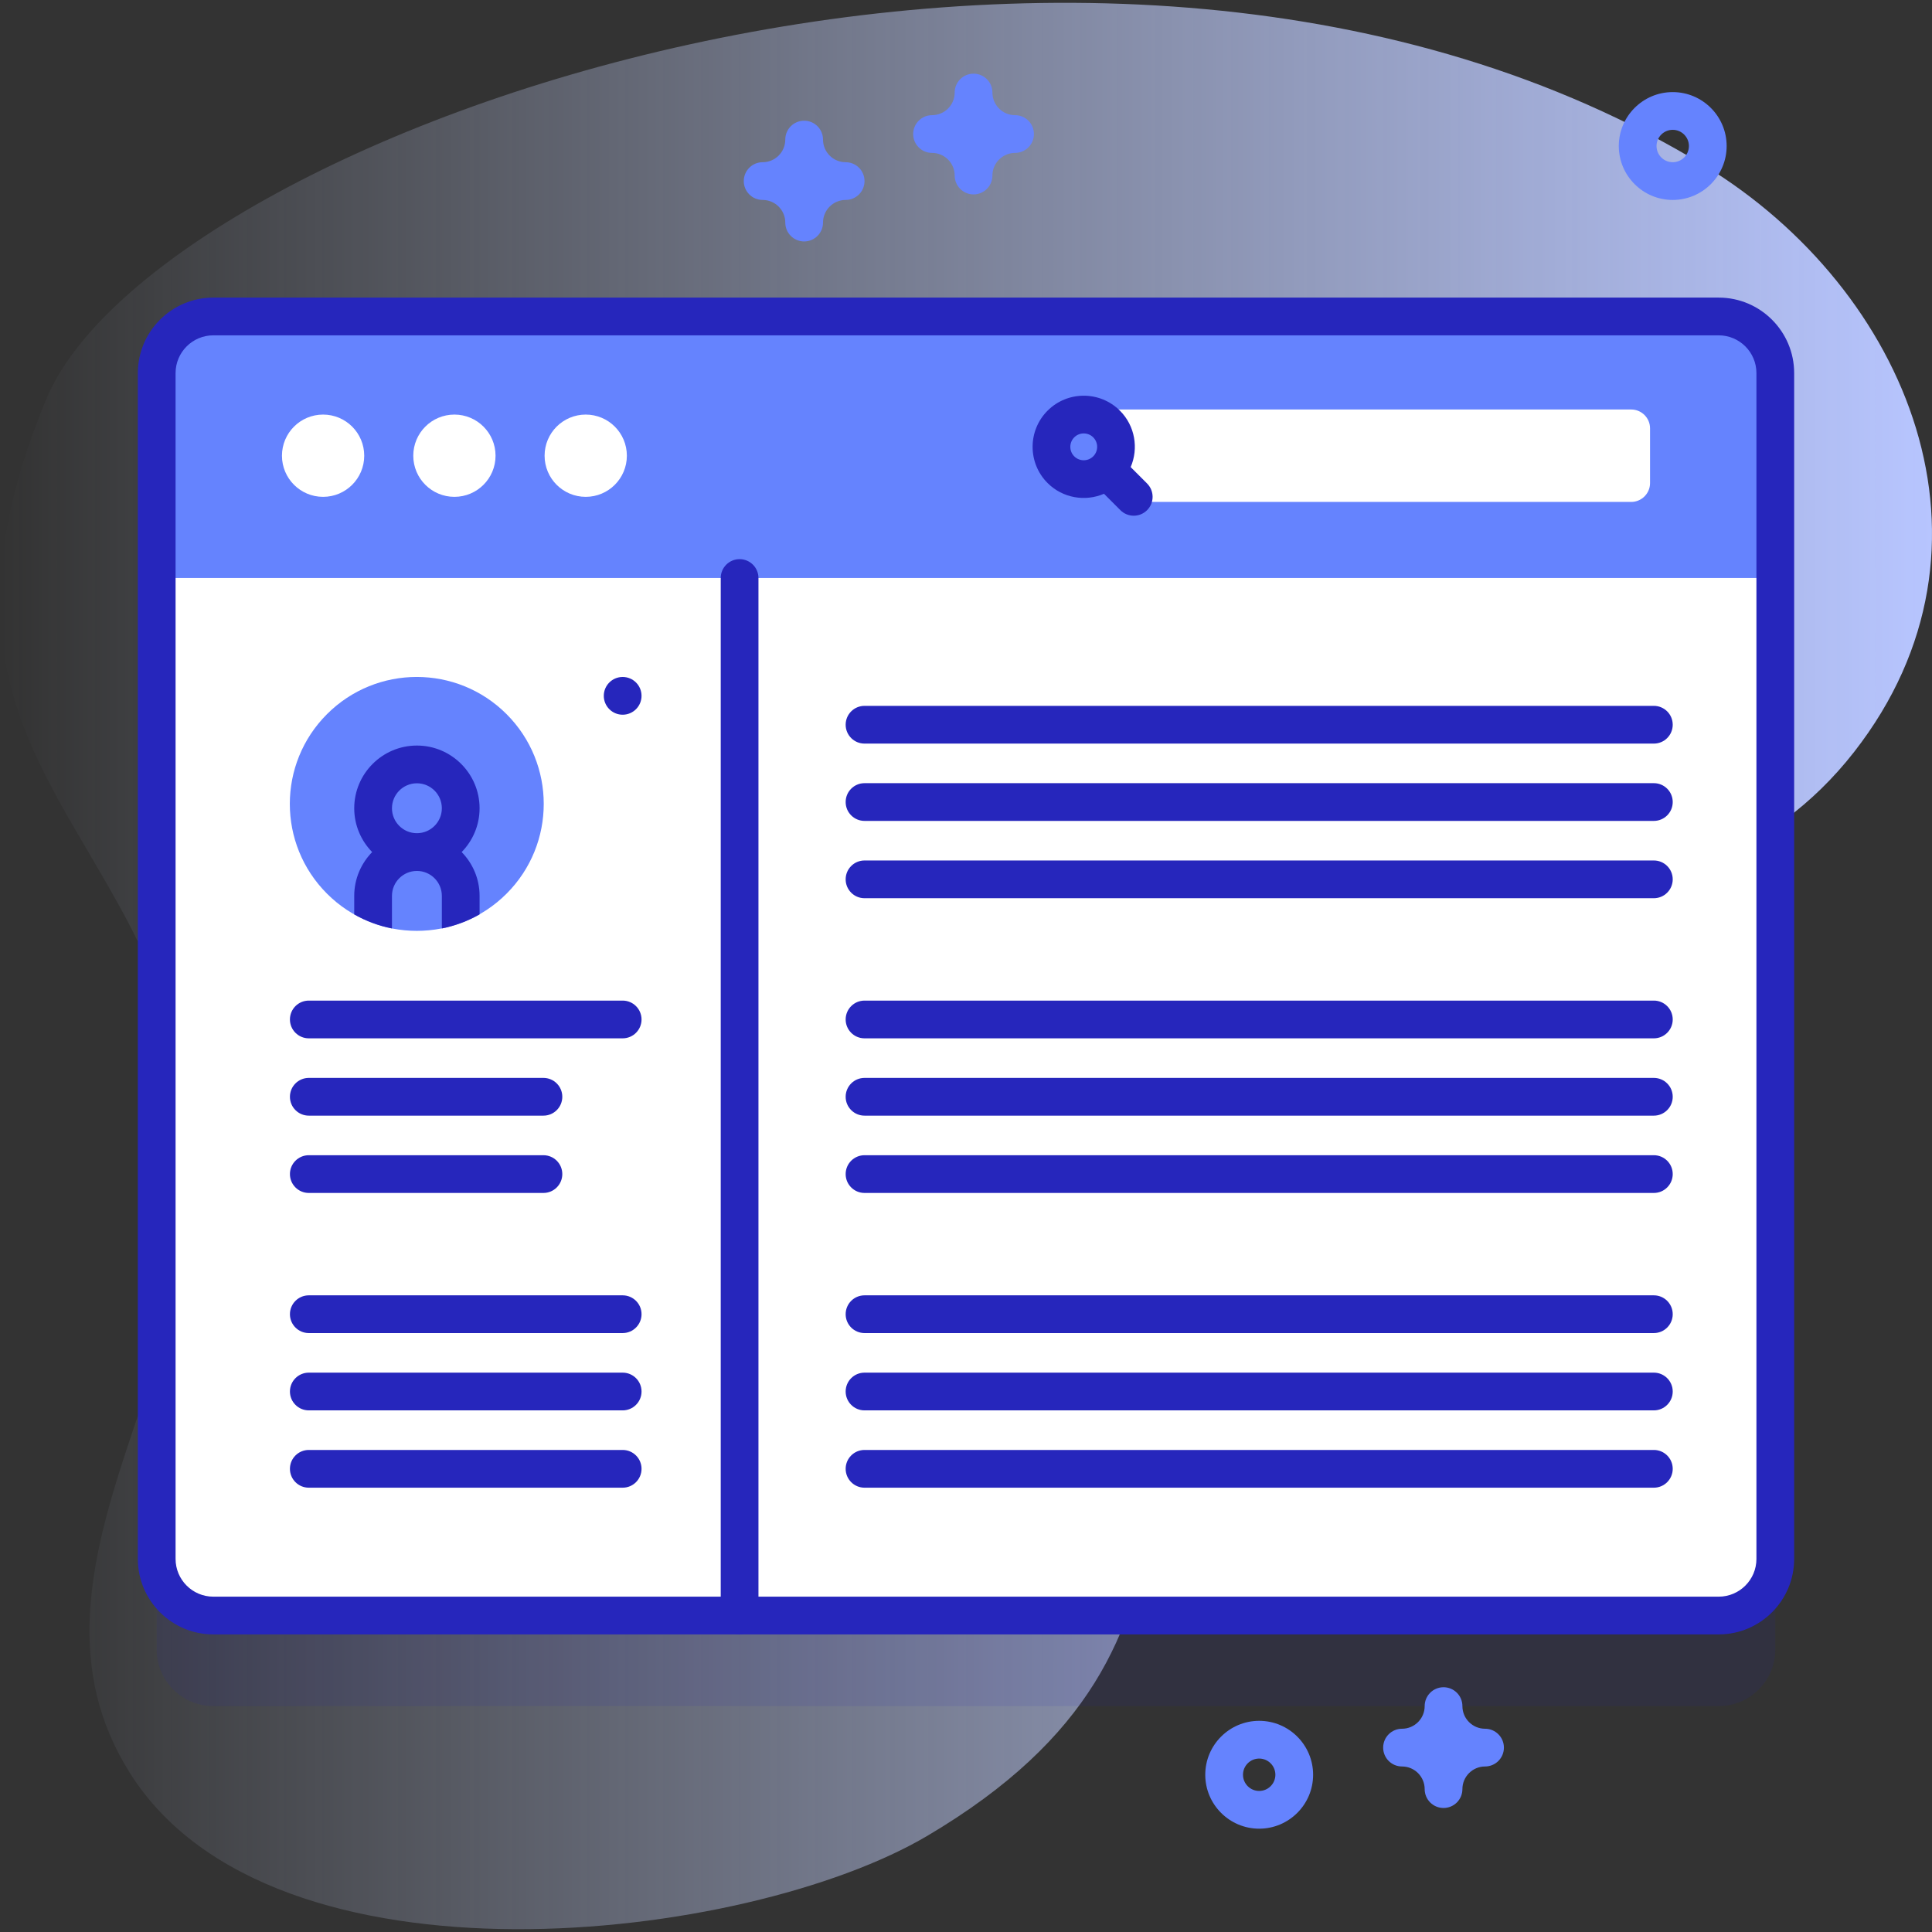 <svg id="Capa_1" enable-background="new 0 0 512 512" height="512" viewBox="0 0 512 512" width="512" xmlns="http://www.w3.org/2000/svg" xmlns:xlink="http://www.w3.org/1999/xlink"><rect x="0" y="0" width="512" height="512" fill="#333333" stroke="none"/><linearGradient id="SVGID_1_" gradientUnits="userSpaceOnUse" x1="0" x2="512" y1="256" y2="256"><stop offset="0" stop-color="#d2deff" stop-opacity="0"/><stop offset="1" stop-color="#b7c5ff"/></linearGradient><g><path d="m451.798 43.963c-160.556-97.869-410.51-8.611-439.594 61.949-38.908 94.393 26.578 110.528 38.743 187.874 9.761 62.061-51.182 121.495-16.394 176.282 37.882 59.663 163.465 44.681 211.198 16.447 87.376-51.682 43.309-112.012 84.684-187.299 39.408-71.707 116.244-42.625 160.961-99.99 42.5-54.521 14.311-122.402-39.598-155.263z" fill="url(#SVGID_1_)"/><g><g><g><g><path d="m455.47 452.133h-398.94c-8.284 0-15-6.716-15-15v-314.266c0-8.284 6.716-15 15-15h398.94c8.284 0 15 6.716 15 15v314.266c0 8.285-6.715 15-15 15z" fill="#2626bc" opacity=".1"/><path d="m455.47 428.133h-398.94c-8.284 0-15-6.716-15-15v-314.266c0-8.284 6.716-15 15-15h398.94c8.284 0 15 6.716 15 15v314.266c0 8.285-6.715 15-15 15z" fill="#fff"/><path d="m196 428.133h-139.47c-8.284 0-15-6.716-15-15v-314.266c0-8.284 6.716-15 15-15h139.47z" fill="#fff"/><path d="m470.47 153.18v-54.313c0-8.284-6.716-15-15-15h-398.94c-8.284 0-15 6.716-15 15v54.313z" fill="#6583fe"/><path d="m455.471 433.133h-398.941c-11.028 0-20-8.972-20-20v-314.266c0-11.028 8.972-20 20-20h398.941c11.028 0 20 8.972 20 20v314.266c0 11.028-8.972 20-20 20zm-398.941-344.266c-5.514 0-10 4.486-10 10v314.266c0 5.514 4.486 10 10 10h398.941c5.514 0 10-4.486 10-10v-314.266c0-5.514-4.486-10-10-10z" fill="#2626bc"/></g><g><g fill="#fff"><circle cx="85.623" cy="120.768" r="10.901"/><circle cx="120.424" cy="120.768" r="10.901"/><circle cx="155.224" cy="120.768" r="10.901"/></g><path d="m432.278 133.015h-136.159v-24.495h136.159c2.761 0 5 2.239 5 5v14.496c0 2.761-2.239 4.999-5 4.999z" fill="#fff"/><path d="m296.789 108.831c-5.286-5.286-13.887-5.286-19.173 0s-5.286 13.887 0 19.173c4.037 4.037 10.003 4.98 14.953 2.852l4.348 4.348c1.953 1.952 5.119 1.952 7.071 0s1.952-5.119 0-7.071l-4.348-4.348c2.129-4.951 1.186-10.917-2.851-14.954zm-12.102 7.071c1.387-1.387 3.644-1.387 5.031 0s1.387 3.644 0 5.031-3.644 1.387-5.031 0-1.387-3.644 0-5.031z" fill="#2626bc"/></g></g><g><g><g><path d="m438.289 265.169h-209.181c-2.761 0-5 2.239-5 5s2.239 5 5 5h209.181c2.761 0 5-2.239 5-5s-2.239-5-5-5z" fill="#2626bc"/></g><g><path d="m438.289 285.657h-209.181c-2.761 0-5 2.239-5 5s2.239 5 5 5h209.181c2.761 0 5-2.239 5-5s-2.239-5-5-5z" fill="#2626bc"/></g><g><path d="m438.289 306.144h-209.181c-2.761 0-5 2.239-5 5s2.239 5 5 5h209.181c2.761 0 5-2.239 5-5s-2.239-5-5-5z" fill="#2626bc"/></g></g></g><g><g><g><path d="m438.289 343.277h-209.181c-2.761 0-5 2.239-5 5s2.239 5 5 5h209.181c2.761 0 5-2.239 5-5s-2.239-5-5-5z" fill="#2626bc"/></g><g><path d="m438.289 363.765h-209.181c-2.761 0-5 2.239-5 5s2.239 5 5 5h209.181c2.761 0 5-2.239 5-5s-2.239-5-5-5z" fill="#2626bc"/></g><g><path d="m438.289 384.253h-209.181c-2.761 0-5 2.239-5 5s2.239 5 5 5h209.181c2.761 0 5-2.239 5-5s-2.239-5-5-5z" fill="#2626bc"/></g></g></g><g><g><g><path d="m438.289 187.06h-209.181c-2.761 0-5 2.239-5 5s2.239 5 5 5h209.181c2.761 0 5-2.239 5-5s-2.239-5-5-5z" fill="#2626bc"/></g><g><path d="m438.289 207.548h-209.181c-2.761 0-5 2.239-5 5s2.239 5 5 5h209.181c2.761 0 5-2.239 5-5s-2.239-5-5-5z" fill="#2626bc"/></g><g><path d="m438.289 228.036h-209.181c-2.761 0-5 2.239-5 5s2.239 5 5 5h209.181c2.761 0 5-2.239 5-5s-2.239-5-5-5z" fill="#2626bc"/></g></g></g><g><g><ellipse cx="110.485" cy="213.054" fill="#6583fe" rx="33.651" ry="33.651" transform="matrix(.707 -.707 .707 .707 -118.292 140.527)"/><path d="m98.625 225.807c-2.93 3-4.75 7.1-4.75 11.61v4.91c3.07 1.74 6.43 3.02 10 3.73v-8.64c0-3.64 2.96-6.61 6.61-6.61s6.61 2.97 6.61 6.61v8.64c3.57-.71 6.94-1.99 10-3.73v-4.91c0-4.51-1.81-8.61-4.75-11.61 2.94-3 4.75-7.1 4.75-11.61 0-9.16-7.45-16.62-16.61-16.62s-16.61 7.46-16.61 16.62c0 4.51 1.82 8.61 4.75 11.61zm5.25-11.61c0-3.65 2.96-6.62 6.61-6.62s6.61 2.97 6.61 6.62c0 3.64-2.96 6.61-6.61 6.61s-6.61-2.97-6.61-6.61z" fill="#2626bc"/></g><g><path d="m165.014 265.169h-83.18c-2.761 0-5 2.239-5 5s2.239 5 5 5h83.181c2.761 0 5-2.239 5-5s-2.24-5-5.001-5z" fill="#2626bc"/></g><g><path d="m144.014 285.657h-62.18c-2.761 0-5 2.239-5 5s2.239 5 5 5h62.181c2.761 0 5-2.239 5-5s-2.24-5-5.001-5z" fill="#2626bc"/></g><g><path d="m144.014 306.144h-62.18c-2.761 0-5 2.239-5 5s2.239 5 5 5h62.181c2.761 0 5-2.239 5-5s-2.24-5-5.001-5z" fill="#2626bc"/></g><g fill="#2626bc"><path d="m165.014 343.277h-83.18c-2.761 0-5 2.239-5 5s2.239 5 5 5h83.181c2.761 0 5-2.239 5-5s-2.24-5-5.001-5z"/><path d="m165.014 363.765h-83.18c-2.761 0-5 2.239-5 5s2.239 5 5 5h83.181c2.761 0 5-2.239 5-5s-2.24-5-5.001-5z"/><path d="m165.014 384.253h-83.18c-2.761 0-5 2.239-5 5s2.239 5 5 5h83.181c2.761 0 5-2.239 5-5s-2.24-5-5.001-5z"/></g></g><g><path d="m170.014 184.405c0 2.762-2.239 5.002-5.002 5.002-2.762 0-5.002-2.239-5.002-5.002 0-2.762 2.239-5.002 5.002-5.002s5.002 2.239 5.002 5.002z" fill="#2626bc"/></g></g><g fill="#6583fe"><path d="m213.108 63.988c-2.761 0-5-2.238-5-5 0-3.309-2.691-6-6-6-2.761 0-5-2.238-5-5s2.239-5 5-5c3.309 0 6-2.692 6-6.001 0-2.762 2.239-5 5-5s5 2.238 5 5c0 3.309 2.691 6.001 6 6.001 2.761 0 5 2.238 5 5s-2.239 5-5 5c-3.309 0-6 2.691-6 6 0 2.762-2.239 5-5 5z"/><path d="m258.002 51.522c-2.761 0-5-2.238-5-5 0-3.309-2.692-6-6-6-2.761 0-5-2.238-5-5s2.239-5 5-5c3.308 0 6-2.691 6-6 0-2.762 2.239-5 5-5 2.762 0 5 2.238 5 5 0 3.309 2.691 6 6 6 2.762 0 5 2.238 5 5s-2.238 5-5 5c-3.309 0-6 2.691-6 6 0 2.761-2.238 5-5 5z"/><path d="m382.552 479.134c-2.762 0-5-2.238-5-5 0-3.309-2.691-6-6-6-2.762 0-5-2.238-5-5s2.238-5 5-5c3.309 0 6-2.692 6-6.001 0-2.762 2.238-5 5-5s5 2.238 5 5c0 3.309 2.691 6.001 6 6.001 2.762 0 5 2.238 5 5s-2.238 5-5 5c-3.309 0-6 2.691-6 6 0 2.762-2.238 5-5 5z"/><path d="m333.698 484.619c-7.88 0-14.291-6.411-14.291-14.292 0-7.88 6.411-14.291 14.291-14.291s14.291 6.411 14.291 14.291c0 7.881-6.411 14.292-14.291 14.292zm0-18.583c-2.366 0-4.291 1.925-4.291 4.291s1.925 4.292 4.291 4.292 4.291-1.926 4.291-4.292-1.924-4.291-4.291-4.291z"/><path d="m443.288 52.988c-7.88 0-14.291-6.411-14.291-14.292 0-7.88 6.411-14.291 14.291-14.291 7.881 0 14.292 6.411 14.292 14.291 0 7.881-6.411 14.292-14.292 14.292zm0-18.583c-2.366 0-4.291 1.925-4.291 4.291s1.925 4.292 4.291 4.292 4.292-1.926 4.292-4.292-1.926-4.291-4.292-4.291z"/></g></g><path d="m196 433.133c-2.761 0-5-2.238-5-5v-274.953c0-2.762 2.239-5 5-5s5 2.238 5 5v274.953c0 2.762-2.239 5-5 5z" fill="#2626bc"/></g></svg>